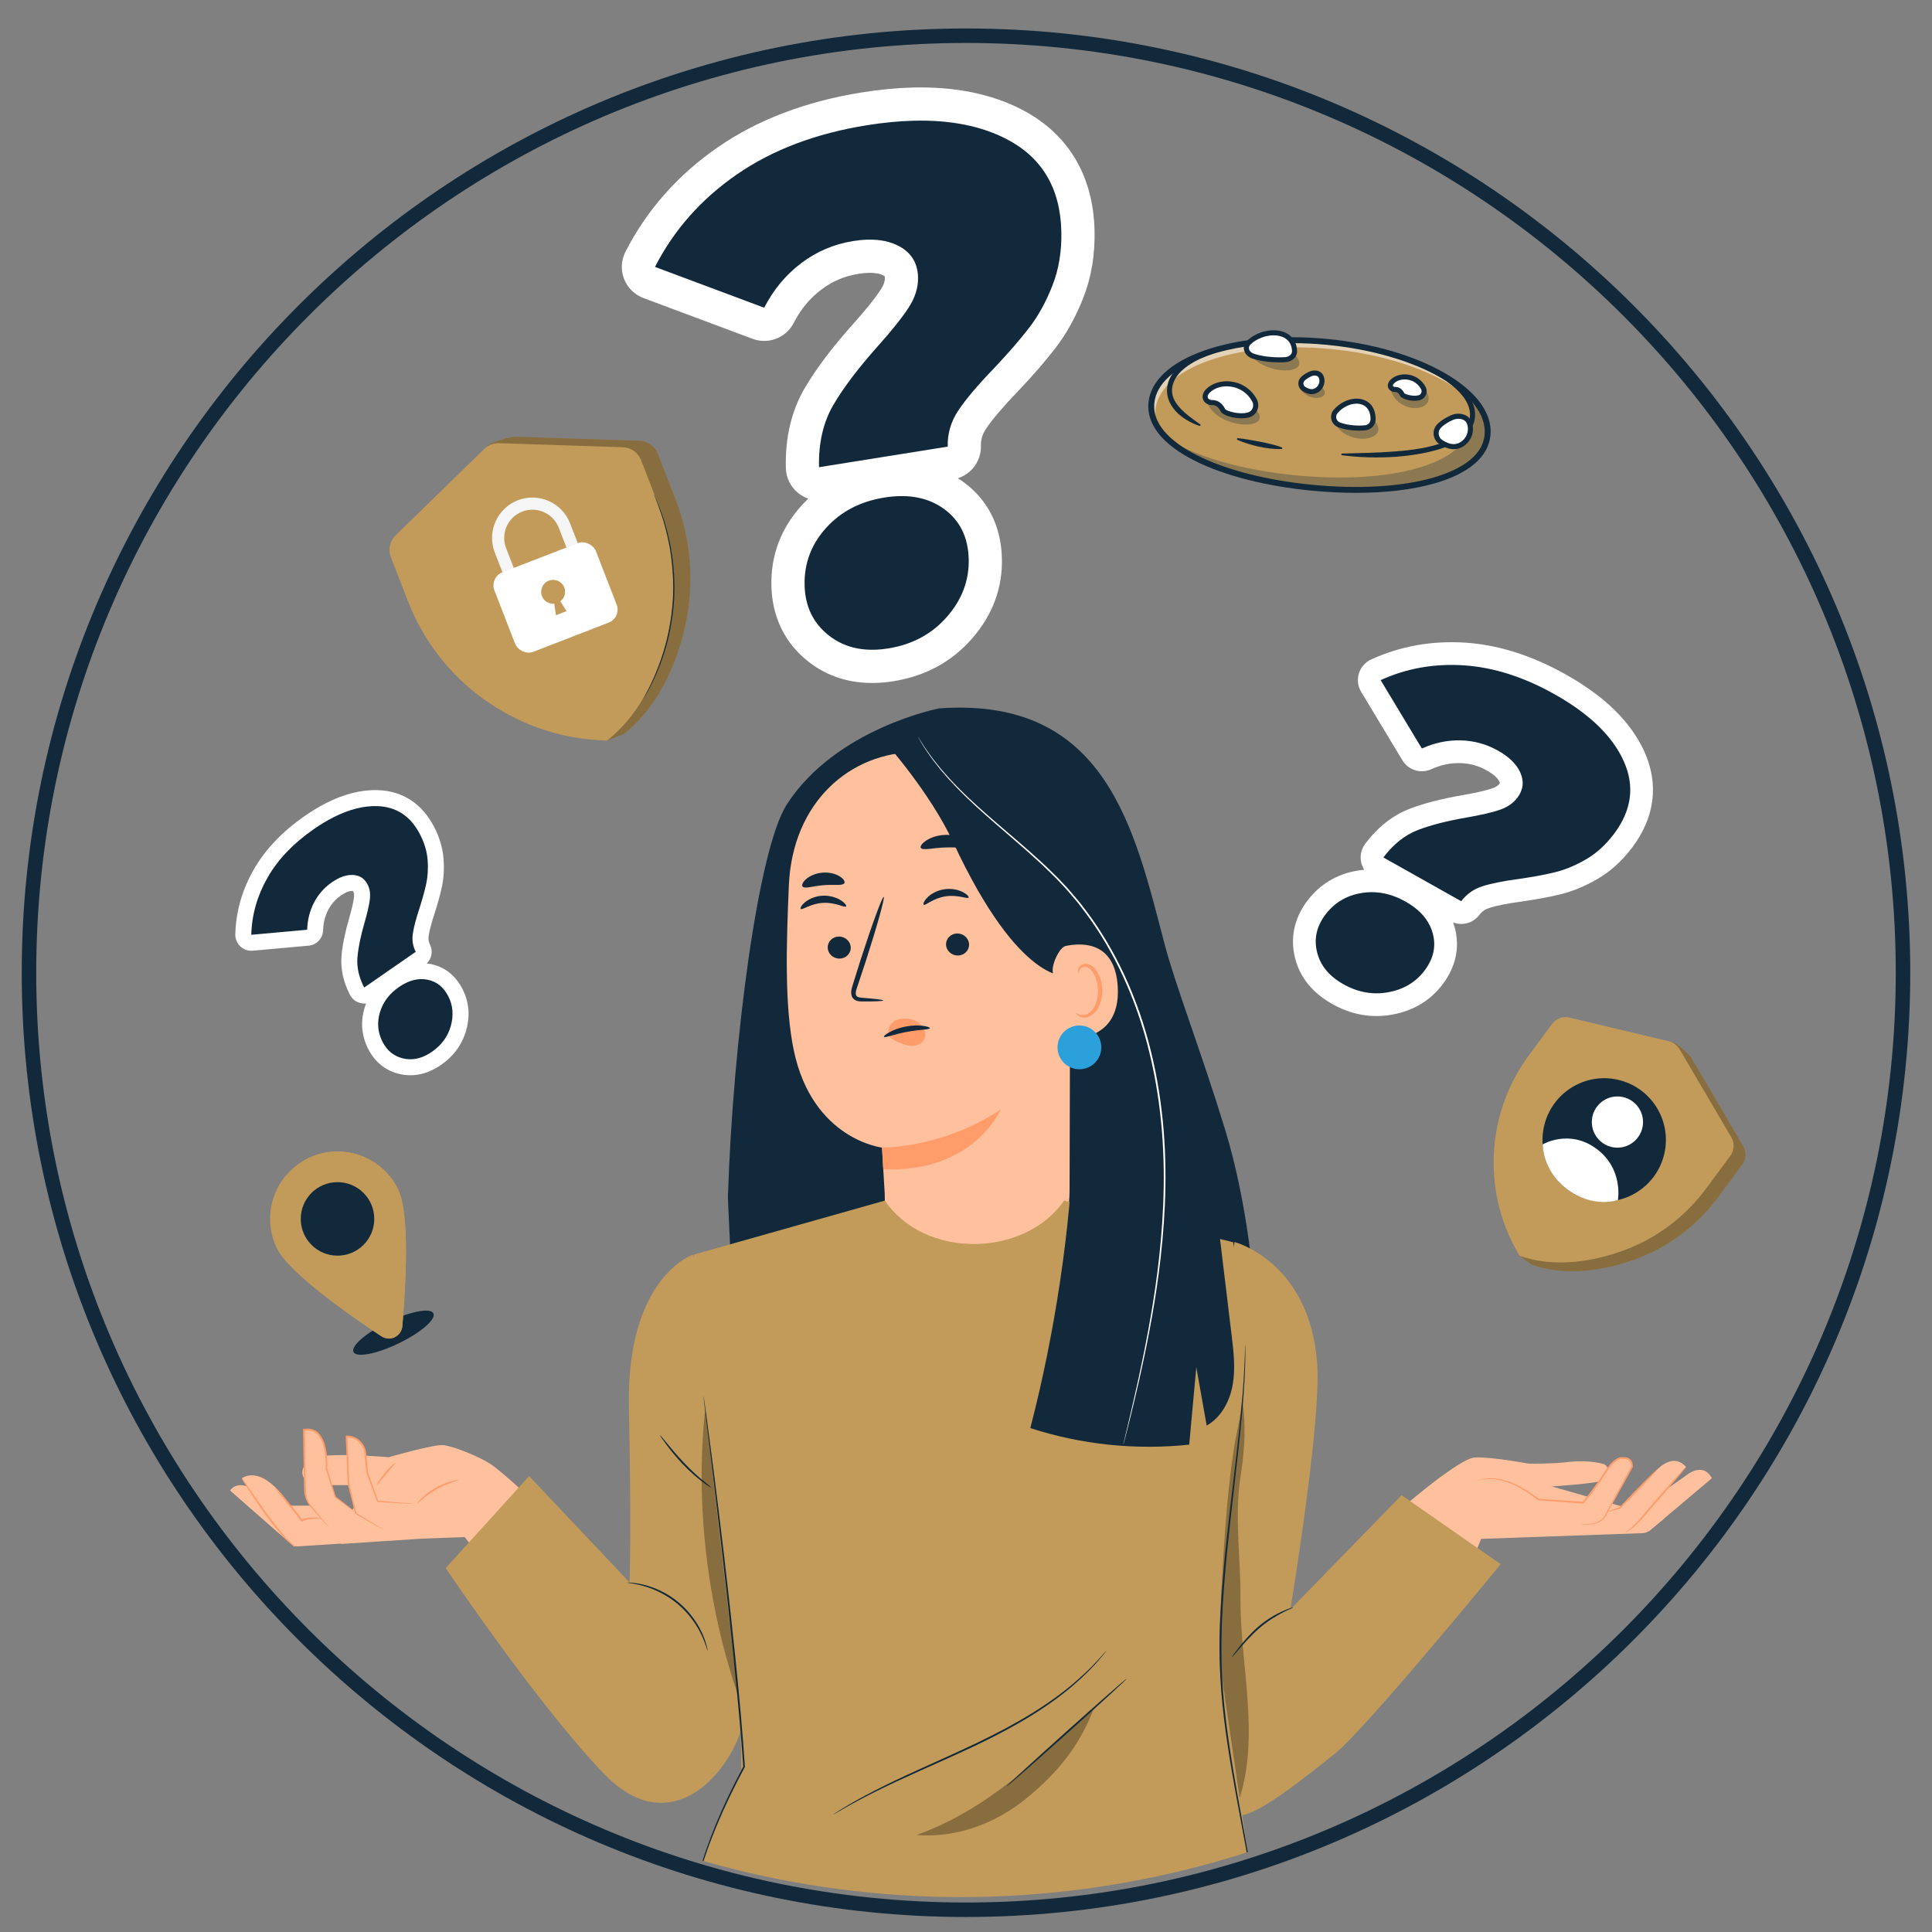 <?xml version="1.0" encoding="UTF-8"?><svg id="a" xmlns="http://www.w3.org/2000/svg" width="100mm" height="100mm" xmlns:xlink="http://www.w3.org/1999/xlink" viewBox="0 0 283.465 283.465"><rect x="0" y="0" width="283.465" height="283.465" fill="#808080" stroke="none"/><defs><style>.c{fill:#fff;}.d{fill:#2ba0da;}.e{fill:#f5f5f5;}.f{fill:#feb85b;}.g{fill:#c29b5a;}.h{opacity:.3;}.i{clip-path:url(#b);}.j{fill:#ffc19d;}.k{opacity:.55;}.l{fill:#ff9c6a;}.m{fill:none;}.n{fill:#12293b;}</style><clipPath id="b"><circle class="m" cx="140.989" cy="140.861" r="137.48"/></clipPath></defs><g class="i"><g><g><path class="j" d="M77.964,219.961s-4.376-4.108-6.059-5.2-5.457-2.592-6.867-2.729c-1.41-.137-8.004,1.774-8.004,1.774,0,0-9.732-.864-11.37,.273-1.637,1.137-1.501,2.319-.819,3.183,.682,.864,3.32,.591,6.231,.637,2.911,.045,3.684,.318,3.684,.318l-4.229,4.502,10.96,3.047,6.685-.25,2.411,3.031,7.377-8.587Z"/><path class="j" d="M44.597,209.79l.265,9.698,.469,1.205,4.783,5.832,11.671-.769-9.298-3.623-3.306-2.513-1.278-4.144s.397-6.392-3.306-5.686Z"/><path class="j" d="M45.418,220.915h-2.842s-3.709-6.1-7.103-4.028l.78,1.205s-1.53-.692-2.499,.594l9.356,8.207h.43l9.969-.642-8.091-5.337Z"/><path class="l" d="M47.111,222.769c-.003,.029-.3,.015-.805,.034-.496,.028-1.233,.061-1.97,.396l-.095,.043-.062-.087c-.288-.407-.645-.845-1.011-1.302-.757-.935-1.442-1.78-2.018-2.491-.513-.641-.828-1.038-.802-1.063,.027-.026,.395,.33,.945,.94,.551,.61,1.293,1.469,2.082,2.446,.369,.461,.717,.898,1.01,1.333l-.157-.044c.818-.347,1.569-.335,2.077-.323,.513,.024,.808,.091,.804,.118Z"/><path class="l" d="M67.332,217.13c.024,.087-1.575,.412-3.289,1.392-1.72,.973-2.816,2.181-2.878,2.116-.024-.022,.22-.348,.691-.808,.469-.459,1.18-1.04,2.055-1.54,.877-.497,1.739-.811,2.374-.98,.636-.169,1.041-.212,1.048-.181Z"/><path class="l" d="M58.008,214.619c.053,.055-.592,.75-1.339,1.645-.75,.892-1.321,1.649-1.385,1.606-.06-.038,.419-.872,1.18-1.778,.758-.907,1.495-1.525,1.543-1.473Z"/><path class="l" d="M48.261,224.125c-.007,.006-.084-.071-.223-.222-.156-.174-.356-.397-.602-.671-.265-.303-.579-.661-.94-1.073-.183-.211-.378-.436-.584-.673-.203-.238-.437-.485-.633-.788-.392-.598-.661-1.375-.664-2.221-.016-.827-.033-1.708-.051-2.635-.031-1.861-.064-3.902-.1-6.05l-.002-.118,.11-.015,.309-.042c.688-.077,1.424,.165,1.887,.669,.466,.494,.726,1.107,.903,1.704,.339,1.208,.394,2.395,.351,3.494l-.005-.042c.474,1.572,.896,2.972,1.251,4.152l-.031-.045c1.002,.783,1.814,1.417,2.403,1.878l.638,.514c.144,.119,.216,.185,.211,.192-.005,.007-.088-.045-.241-.152-.174-.125-.394-.282-.666-.477-.601-.444-1.43-1.057-2.453-1.813l-.022-.017-.009-.028c-.371-1.175-.811-2.569-1.306-4.135l-.006-.018,.001-.024c.033-1.068-.031-2.248-.363-3.406-.171-.573-.425-1.15-.844-1.593-.418-.448-1.042-.653-1.672-.588l-.283,.039,.108-.133c.028,2.148,.054,4.189,.077,6.05,.077,1.842-.211,3.597,.628,4.759,.18,.29,.402,.534,.603,.78,.201,.242,.39,.471,.569,.686,.347,.423,.65,.791,.906,1.102l.564,.703c.127,.163,.19,.251,.183,.257Z"/><path class="l" d="M43.539,226.893c.004,.013-.2,.023-.497-.142-.297-.159-.676-.462-1.097-.877-.846-.829-1.873-2.096-2.932-3.545-1.058-1.451-1.954-2.806-2.584-3.798-.314-.496-.561-.903-.726-1.188s-.247-.448-.231-.458c.016-.01,.127,.134,.319,.401,.223,.319,.488,.698,.796,1.14,.669,.964,1.588,2.299,2.642,3.745,1.054,1.444,2.052,2.72,2.851,3.57,.398,.425,.749,.741,1.016,.92,.266,.184,.446,.207,.444,.231Z"/><path class="j" d="M60.569,220.634l-5.15-.347-1.539-4.22-.284-2.837c-.139-1.387-1.298-2.482-2.692-2.461l-.05,.001,.289,6.955,1.058,4.32,4.184,2.469h5.117l-.933-3.879Z"/><g><path class="j" d="M60.569,220.634l-5.15-.347-1.539-4.22-.284-2.837c-.139-1.387-1.298-2.482-2.692-2.461l-.05,.001,.289,6.955,1.058,4.32,4.184,2.469"/><path class="l" d="M56.385,224.513c-.005,.008-.108-.043-.302-.147-.217-.12-.496-.276-.843-.468-.755-.433-1.802-1.034-3.088-1.772l-.034-.019-.01-.04c-.311-1.238-.678-2.701-1.083-4.314l-.003-.011-.001-.013c-.091-2.091-.194-4.456-.302-6.954l-.006-.133,.136-.006c.046-.002,.099,.001,.151,.002,1.295,.009,2.397,1.02,2.652,2.174,.073,.292,.086,.578,.115,.849l.08,.818,.152,1.575-.007-.029c.563,1.571,1.074,2.994,1.516,4.228l-.085-.064c1.565,.124,2.843,.225,3.765,.297,.421,.039,.761,.071,1.023,.095,.234,.025,.356,.042,.355,.052-.001,.01-.124,.011-.359,.004-.263-.011-.604-.025-1.026-.043-.924-.052-2.204-.123-3.771-.211l-.062-.004-.022-.06c-.456-1.229-.982-2.647-1.562-4.212l-.005-.014-.002-.016c-.053-.51-.107-1.036-.162-1.574l-.084-.817c-.03-.278-.046-.556-.112-.813-.236-1.051-1.24-1.963-2.405-1.97-.047-.002-.093-.004-.138-.002l.13-.139c.099,2.499,.193,4.864,.276,6.955l-.003-.024c.386,1.617,.736,3.084,1.033,4.326l-.044-.059c1.268,.769,2.3,1.394,3.045,1.845l.817,.511c.185,.119,.28,.185,.275,.193Z"/></g></g><g><path class="n" d="M170.883,138.576c-4.415-16.824-8.49-36.401-33.087-34.642,0,0-15.159,2.917-22.357,14.104-4.234,6.581-7.903,34.948-8.633,57.353l-0-0-0,.011c-.03,.912,.35,7.272,.325,8.164l65.111,5.42h11.73s-.736-11.886-4.271-23.415c-3.439-11.214-7.254-21.041-8.817-26.996Z"/><path class="j" d="M134.523,110.345l1.539-1.467,16.63,6.702c2.406,.133,4.31,2.085,4.383,4.494l-.146,54.184c.021,3.674-.715,6.856-2.934,9.785l-2.336,3.084c-5.325,7.03-16.28,6.452-20.496-1.294-.295-.541-.499-1.016-.588-1.401-.089-.483-.221-.801-.248-1.212-.495-4.359-.523-8.139-.523-8.139-.296-4.786-.394-6.75-.395-6.705,0,0-10.185-1.171-12.939-14.245-1.369-6.502-1.111-15.447-.726-24.252,.533-12.184,8.984-19.545,18.778-19.533Z"/><path class="n" d="M138.804,138.571c.013,.894,.781,1.62,1.715,1.624,.932,.004,1.679-.717,1.666-1.611-.013-.894-.782-1.621-1.713-1.625-.934-.004-1.681,.718-1.668,1.612Z"/><path class="n" d="M121.441,139.024c.013,.894,.781,1.62,1.715,1.624,.932,.003,1.679-.717,1.666-1.611-.013-.894-.782-1.621-1.713-1.625-.934-.004-1.681,.718-1.668,1.612Z"/><path class="n" d="M117.485,133.36c.221,.21,1.454-.802,3.273-.888,1.816-.112,3.198,.757,3.384,.524,.092-.103-.142-.491-.744-.885-.593-.393-1.59-.753-2.723-.692-1.133,.063-2.065,.528-2.591,.982-.537,.457-.707,.865-.599,.959Z"/><path class="n" d="M135.525,132.741c.242,.186,1.366-.947,3.165-1.22,1.794-.299,3.258,.424,3.419,.173,.08-.113-.189-.474-.831-.804-.631-.33-1.658-.587-2.779-.409-1.12,.179-1.999,.738-2.477,1.244-.486,.51-.614,.933-.498,1.015Z"/><path class="n" d="M129.588,146.789c.004-.104-1.137-.242-2.981-.385-.467-.025-.911-.095-1.005-.408-.126-.33,.043-.84,.241-1.392,.381-1.146,.778-2.347,1.196-3.606,1.655-5.131,2.828-9.341,2.621-9.405-.207-.065-1.717,4.041-3.372,9.172-.397,1.265-.777,2.47-1.137,3.624-.149,.537-.422,1.151-.15,1.835,.143,.341,.496,.576,.798,.641,.302,.076,.564,.068,.794,.07,1.848,.007,2.993-.042,2.994-.146Z"/><path class="l" d="M129.411,168.375s8.895,.127,17.415-5.593c0,0-3.981,9.346-17.233,8.774l-.181-3.181Z"/><path class="l" d="M135.273,150.487c-.512-.619-1.329-.959-2.122-1.005-1.144-.066-1.949,.079-2.56,.977-.287,.495-.262,1.26-.128,1.469,.133,.21,.034,.215,.238,.362,.738,.534,1.59,.876,2.471,1.08,.88,.203,1.898-.007,2.354-.722,.405-.635,.259-1.542-.253-2.161Z"/><path class="n" d="M135.088,124.386c.233,.465,1.801-.013,3.723-.047,1.921-.077,3.535,.308,3.718-.17,.079-.227-.256-.647-.943-1.027-.681-.38-1.722-.68-2.874-.648-1.152,.035-2.157,.395-2.795,.813-.643,.419-.933,.856-.829,1.078Z"/><path class="n" d="M117.747,130.069c.34,.397,1.572-.094,3.078-.19,1.502-.148,2.796,.138,3.068-.309,.119-.216-.103-.62-.68-.983-.569-.362-1.504-.635-2.538-.551-1.034,.085-1.912,.504-2.414,.953-.511,.451-.665,.886-.513,1.08Z"/><path class="n" d="M156.743,143.198s-7,1.693-16.934-19.701c-3.382-7.282-9.95-14.619-9.95-14.619l6.162-.889s18.37,5.175,18.679,5.407c.309,.232,4.635,9.501,4.635,9.501l-2.592,20.301Z"/><path class="j" d="M154.448,142.342c-.047-.981,.972-3.352,1.933-3.552,2.568-.533,7.244-.559,7.617,6.012,.51,8.983-8.614,7.642-8.645,7.385-.024-.201-.744-6.455-.906-9.845Z"/><path class="l" d="M157.905,148.628c.038-.031,.163,.101,.434,.207,.265,.103,.713,.16,1.171-.042,.929-.402,1.643-1.954,1.594-3.576-.023-.819-.239-1.588-.565-2.216-.311-.641-.762-1.077-1.245-1.134-.481-.083-.803,.222-.899,.481-.106,.258-.039,.435-.086,.452-.024,.024-.201-.139-.15-.514,.027-.181,.12-.399,.322-.584,.205-.187,.517-.295,.852-.278,.696,.009,1.355,.611,1.713,1.3,.397,.691,.658,1.554,.685,2.473,.045,1.813-.785,3.56-2.063,4.009-.622,.2-1.161,.04-1.445-.157-.291-.206-.349-.404-.319-.422Z"/><path class="n" d="M136.431,150.851c-.027,.23-1.562,.197-3.384,.549-1.826,.334-3.244,.924-3.353,.719-.112-.178,1.235-1.141,3.205-1.506,1.966-.377,3.572,.031,3.532,.237Z"/></g><g><path class="j" d="M206.635,220.468s7.524-6.445,9.704-6.617c2.18-.172,7.915,.894,7.915,.894,0,0,3.622,.031,5.422-.194,2.711-.339,4.566-.057,5.652,.275,.543,.166,1.222,1.516-.376,2.436-.676,.389-7.255,.834-7.255,.834l16.46,4.702-2.138,1.764c-.284,.234-.638,.368-1.006,.382l-23.7,.84-1.085,2.649-9.594-7.965Z"/><path class="j" d="M224.6,220.472h7.688s2.696-3.58,3.672-5.072c.853-1.304,1.881-1.687,2.778-1.379,.233,.08,.423,.254,.545,.468h0c.181,.317,.186,.705,.014,1.027l-3.38,6.309,1.771-.598s3.549-3.475,4.238-4.278c.688-.803,3.213-4.188,5.45-1.721l-3.098,3.442,3.098-2.18s2.467-2.123,3.786,.402l-9.212,7.768"/><path class="l" d="M216.597,217.288c-.003-.008,.102-.044,.307-.105,.206-.056,.505-.173,.915-.211,.805-.136,2.035-.115,3.453,.359,.705,.239,1.456,.575,2.217,1.02,.379,.225,.766,.469,1.152,.739,.192,.137,.386,.275,.583,.416,.185,.133,.416,.309,.568,.389,1.945,.152,4.172,.282,6.504,.447l-.108,.045c.718-.854,1.429-1.784,2.115-2.757,.268-.378,.523-.76,.773-1.14,.247-.379,.482-.772,.756-1.135,.271-.364,.563-.711,.905-1.005,.168-.15,.357-.28,.559-.387,.211-.098,.414-.195,.706-.156l-.045-.004c.406-.04,.869,.003,1.212,.292,.343,.297,.436,.746,.403,1.15l-.002,.021-.013,.022c-1.464,2.626-2.738,4.911-3.727,6.684l.007-.019c-.224,.757-.832,1.2-1.356,1.434-.543,.236-1.048,.284-1.448,.306-.402,.018-.711,.002-.918-.008-.208-.012-.316-.023-.315-.031,0-.008,.108-.013,.316-.016,.208-.005,.516-.004,.911-.036,.393-.036,.886-.099,1.399-.336,.498-.235,1.058-.67,1.247-1.358l.003-.01,.005-.009c.971-1.783,2.222-4.081,3.66-6.721l-.014,.044c.026-.329-.062-.714-.323-.927-.259-.218-.646-.267-1.022-.227l-.011,.001-.035-.005c-.134-.018-.354,.047-.523,.138-.177,.095-.35,.212-.507,.354-.319,.276-.601,.611-.863,.964-.507,.714-.978,1.519-1.524,2.272-.692,.98-1.405,1.911-2.135,2.775l-.043,.05-.066-.005c-2.348-.172-4.532-.306-6.539-.484-.293-.141-.439-.289-.648-.432l-.576-.418c-.38-.271-.759-.515-1.13-.742-.746-.448-1.48-.787-2.169-1.033-1.385-.487-2.587-.535-3.385-.43-.406,.022-.705,.124-.914,.164-.207,.046-.318,.067-.32,.059Z"/><path class="l" d="M247.375,215.228c.014,.012-.094,.162-.3,.423-.206,.261-.511,.632-.893,1.087-.762,.91-1.829,2.154-3.02,3.517-1.211,1.342-2.218,2.653-3.103,3.463-.436,.409-.822,.708-1.109,.882-.288,.174-.468,.232-.473,.219-.01-.02,.151-.108,.415-.304,.263-.197,.623-.511,1.036-.931,.839-.832,1.812-2.149,3.029-3.498,1.193-1.365,2.284-2.592,3.084-3.471,.4-.44,.727-.792,.957-1.032,.23-.24,.364-.366,.378-.354Z"/><path class="l" d="M243.159,215.588c.026,.026-.332,.443-.934,1.098-.601,.654-1.445,1.546-2.389,2.519-.774,.798-1.495,1.526-2.072,2.097l-.02,.02-.022,.007c-1.142,.359-1.889,.552-1.904,.492-.002-.015,.174-.083,.493-.204l1.342-.49-.042,.027c.553-.594,1.259-1.337,2.033-2.134,.944-.973,1.809-1.843,2.445-2.464,.636-.621,1.043-.992,1.069-.967Z"/></g><g><path class="g" d="M181.13,182.228s11.049,2.847,12.132,17.864c.617,8.555-3.936,36.038-3.936,36.038l16.316-16.757,14.541,10.118s-19.782,24.187-24.347,27.823c-4.565,3.636-11.835,9.485-14.203,9.011-2.367-.474-2.367-11.382-2.367-11.382v-60.231l1.864-12.483Z"/><path class="g" d="M101.704,184.067s-9.83,3.232-9.429,22.431c.401,19.2,.086,25.665,.086,25.665l-14.731-15.589-12.237,13.497s13.69,20.34,23.271,30.225c9.028,9.315,17.052,1.226,19.66-5.323,2.113-5.306,3.812-25.473,3.812-25.473l-10.432-45.433Z"/><g class="h"><path d="M181.989,216.819c.887-5.618,1.123-11.742-1.441-16.898-6.3,15.571-6.016,33.448-3.761,49.945l4.993,14.27c3.145-9.562,.154-19.748,.223-29.744,.039-5.678-.9-11.954-.013-17.572Z"/></g><path class="g" d="M99.656,196.292s6.571,44.195,7.843,48.065c1.272,3.87,1.272,15.275,1.272,15.275,0,0-6.897,12.839-7.321,21.765l83.052,.171-5.397-36.672c-.185-1.369-.198-5.584-.123-6.963,.349-6.458,.848-20.313,2.699-28.827,2.152-9.9-.745-26.843-.745-26.843l-24.808-6.111c-5.872,8.438-20.521,8.551-26.3,0l-27.998,7.915-2.175,12.226Z"/><path class="n" d="M180.734,243.14c-.014-.011,.075-.151,.248-.394,.172-.244,.433-.587,.763-1.007,.666-.831,1.612-1.976,2.85-3.052,1.239-1.078,2.544-1.816,3.517-2.258,.489-.218,.89-.381,1.174-.475,.282-.098,.441-.144,.448-.126,.058,.105-2.515,.93-4.964,3.061-1.218,1.058-2.178,2.173-2.88,2.97-.695,.805-1.126,1.304-1.156,1.28Z"/><path class="n" d="M103.83,242.205c-.05,.014-.243-.899-.871-2.248-.618-1.344-1.747-3.11-3.476-4.576-1.729-1.467-3.656-2.293-5.083-2.683-1.433-.399-2.366-.441-2.36-.492,.001-.016,.234-.02,.652,.013,.419,.033,1.024,.118,1.756,.296,1.458,.348,3.44,1.163,5.207,2.662,1.767,1.498,2.894,3.32,3.475,4.702,.296,.693,.478,1.276,.579,1.684,.101,.408,.135,.638,.12,.642Z"/><path class="n" d="M104.36,218.257c-.011,.015-.144-.058-.376-.205-.234-.144-.56-.371-.954-.665-.787-.587-1.821-1.475-2.853-2.563-1.03-1.09-1.873-2.155-2.459-2.939-.585-.786-.919-1.292-.891-1.313,.031-.023,.418,.443,1.04,1.196,.623,.753,1.483,1.792,2.505,2.872,1.022,1.079,2.025,1.978,2.776,2.599,.751,.621,1.237,.983,1.213,1.018Z"/><path class="n" d="M162.337,242.178c.004,.003-.019,.037-.067,.102l-.219,.282c-.2,.242-.473,.619-.875,1.06-.776,.907-1.98,2.154-3.595,3.554-1.612,1.403-3.665,2.919-6.061,4.414-2.395,1.498-5.138,2.961-8.073,4.369-2.939,1.403-5.78,2.647-8.35,3.803-2.572,1.153-4.874,2.22-6.777,3.177-1.904,.954-3.419,1.778-4.451,2.374-.521,.289-.913,.534-1.188,.687l-.311,.175c-.071,.038-.108,.056-.111,.052-.003-.004,.03-.029,.097-.075l.298-.198c.265-.168,.65-.427,1.163-.731,1.017-.624,2.521-1.475,4.418-2.452,1.896-.98,4.193-2.067,6.761-3.232,2.566-1.169,5.402-2.419,8.336-3.82,2.929-1.406,5.666-2.857,8.059-4.338,2.393-1.478,4.448-2.971,6.068-4.349,1.623-1.375,2.843-2.596,3.64-3.479,.413-.429,.698-.795,.911-1.025l.239-.265c.055-.059,.085-.088,.089-.085Z"/><path class="n" d="M101.644,280.702c-.003-0-.004-.037-.002-.109l.014-.321c.019-.298,.045-.714,.078-1.249,.148-1.082,.376-2.673,.938-4.619,1.073-3.902,3.18-9.274,6.393-15.243l-.015,.067c-.33-4.809-.828-10.179-1.403-15.827-1.095-10.666-2.245-20.304-3.084-27.279-.422-3.476-.764-6.294-1.003-8.259-.115-.964-.204-1.718-.267-2.246l-.064-.585c-.013-.132-.017-.2-.013-.201,.005-.001,.018,.066,.04,.197l.09,.582c.075,.527,.181,1.279,.317,2.24,.259,1.962,.629,4.777,1.087,8.249,.887,6.97,2.066,16.606,3.162,27.275,.575,5.65,1.066,11.024,1.381,15.838l.002,.035-.018,.032c-3.22,5.939-5.356,11.289-6.465,15.164-.58,1.935-.83,3.513-1.002,4.589l-.116,1.242-.034,.32c-.009,.072-.015,.108-.018,.108Z"/><path class="n" d="M182.706,197.326c.005,0,.008,.074,.01,.219,.001,.157,.001,.37,.002,.643-.007,.565,.01,1.4-.044,2.472-.059,2.147-.28,5.249-.661,9.069-.376,3.821-.931,8.358-1.491,13.4-.558,5.041-1.118,10.595-1.295,16.442-.189,5.851,.383,11.415,1.134,16.428,.738,5.018,1.608,9.506,2.282,13.284,.687,3.776,1.192,6.843,1.478,8.971,.154,1.062,.241,1.892,.302,2.454l.066,.639c.013,.144,.018,.218,.013,.219-.005,.001-.018-.073-.041-.216l-.092-.636c-.079-.559-.182-1.386-.352-2.445-.317-2.122-.85-5.181-1.56-8.952-.697-3.773-1.587-8.258-2.34-13.282-.765-5.015-1.347-10.602-1.158-16.471,.177-5.862,.745-11.42,1.317-16.462,.574-5.043,1.148-9.576,1.548-13.392,.405-3.815,.654-6.911,.745-9.054,.069-1.071,.07-1.904,.094-2.469,.01-.273,.018-.485,.024-.642,.007-.145,.013-.219,.017-.219Z"/><g class="h"><path d="M103.459,206.793c-1.483,13.887,.292,28.692,4.815,41.905l-4.815-41.905Z"/></g><g class="h"><path d="M154.832,255.756c-6.293,5.78-12.607,10.72-20.348,13.472,5.836,.496,11.723-1.736,16.235-5.47,4.512-3.734,7.721-7.671,9.788-13.151l-5.675,5.149Z"/></g><path class="n" d="M147.663,262.123c-.049-.055,3.866-3.646,8.744-8.02,4.879-4.376,8.873-7.877,8.923-7.822,.049,.055-3.865,3.645-8.745,8.021-4.878,4.374-8.873,7.876-8.922,7.821Z"/></g><path class="d" d="M161.583,153.671c0,1.773-1.437,3.211-3.211,3.211s-3.211-1.437-3.211-3.211,1.437-3.211,3.211-3.211,3.211,1.437,3.211,3.211Z"/><g><path class="n" d="M180.701,195.87c-.947-7.849-1.893-15.698-2.84-23.547l-20.317-6.133c-.393,14.02-2.847,29.766-6.374,43.341,7.487,2.428,15.487,3.261,23.314,2.427,.346-3.792,.692-7.584,1.038-11.376,.508,2.858,1.015,5.716,1.523,8.575,2.133-1.195,3.39-3.575,3.815-5.982,.426-2.407,.134-4.877-.159-7.304Z"/><path class="c" d="M164.8,212.022s.016-.102,.059-.296c.047-.204,.114-.491,.2-.864,.181-.768,.445-1.884,.783-3.316,.664-2.883,1.649-7.052,2.607-12.253,.964-5.197,1.903-11.44,2.212-18.423,.307-6.971-.119-14.717-2.049-22.551-1.901-7.834-5.228-14.918-9.42-20.498-.531-.692-1.035-1.392-1.603-2.025-.558-.641-1.079-1.3-1.659-1.889-.283-.301-.565-.6-.844-.896l-.861-.854c-.562-.572-1.15-1.101-1.713-1.636-2.281-2.111-4.509-3.966-6.501-5.708-1.995-1.739-3.774-3.346-5.247-4.85-.375-.369-.713-.749-1.052-1.102-.34-.351-.654-.701-.945-1.046-.294-.341-.576-.668-.844-.98-.253-.324-.494-.632-.723-.924-.47-.573-.826-1.128-1.155-1.594-.335-.462-.582-.876-.78-1.213l-.453-.762c-.101-.172-.146-.264-.146-.264,0,0,.061,.083,.17,.25l.475,.748c.204,.331,.459,.74,.799,1.196,.335,.46,.697,1.008,1.171,1.575,.231,.289,.474,.593,.73,.913,.271,.308,.554,.632,.85,.969,.293,.341,.608,.688,.951,1.036,.34,.349,.68,.725,1.056,1.091,1.479,1.491,3.263,3.085,5.264,4.813,1.998,1.732,4.234,3.579,6.527,5.688,.567,.534,1.157,1.063,1.723,1.636l.867,.855,.85,.898c.585,.591,1.11,1.252,1.672,1.895,.573,.635,1.081,1.338,1.616,2.032,4.225,5.6,7.574,12.717,9.483,20.581,1.938,7.865,2.357,15.639,2.036,22.626-.322,7-1.283,13.25-2.272,18.447-.983,5.202-1.996,9.367-2.691,12.243-.352,1.437-.635,2.551-.832,3.305l-.226,.857c-.052,.193-.086,.29-.086,.29Z"/></g></g></g><g><path class="n" d="M128.365,97.764c-3.153,.08-5.917-.787-8.216-2.577-2.909-2.26-4.435-5.372-4.533-9.247-.097-3.821,1.171-7.221,3.768-10.102,2.548-2.827,5.91-4.591,9.992-5.244,.857-.138,1.7-.217,2.503-.237,3.114-.079,5.838,.719,8.096,2.372,2.946,2.16,4.489,5.268,4.589,9.238,.094,3.737-1.183,7.148-3.795,10.136-2.583,2.954-5.969,4.784-10.065,5.439-.799,.128-1.586,.202-2.34,.221Zm-8.134-26.782c-.586,.015-1.162-.182-1.618-.562-.54-.449-.86-1.109-.878-1.812-.101-3.992,.722-7.507,2.446-10.447,1.572-2.683,3.888-5.74,6.883-9.088,1.909-2.14,3.327-3.916,4.213-5.277,.688-1.058,1.011-2.057,.986-3.052-.03-1.196-.453-1.908-1.458-2.459-.902-.492-2.06-.725-3.438-.69-.558,.014-1.161,.073-1.792,.173-2.416,.386-4.62,1.325-6.553,2.789-1.96,1.485-3.552,3.404-4.73,5.702-.418,.815-1.238,1.302-2.106,1.324-.304,.008-.613-.042-.913-.154l-16.02-5.988c-.651-.243-1.166-.752-1.418-1.4-.251-.648-.214-1.371,.102-1.99,2.947-5.768,7.253-10.635,12.797-14.465,5.509-3.806,12.27-6.371,20.094-7.622,2.505-.401,4.913-.632,7.158-.689,5.74-.145,10.717,.848,14.791,2.95,6.042,3.119,9.198,8.373,9.381,15.615,.081,3.22-.409,6.214-1.456,8.9-1.015,2.601-2.276,4.891-3.748,6.808-1.376,1.793-3.189,3.882-5.388,6.208-2.26,2.347-3.909,4.292-4.917,5.798-.815,1.218-1.194,2.497-1.158,3.911,.031,1.22-.846,2.274-2.05,2.466l-18.882,3.019c-.108,.017-.216,.027-.323,.03Z"/><path class="c" d="M134.045,17.711c5.352-.135,9.889,.758,13.612,2.68,5.215,2.692,7.904,7.197,8.063,13.512,.073,2.91-.357,5.561-1.291,7.954-.934,2.394-2.071,4.464-3.411,6.21-1.341,1.747-3.084,3.753-5.227,6.019-2.353,2.443-4.077,4.482-5.171,6.117-1.095,1.636-1.617,3.411-1.569,5.327l-18.882,3.019c-.089-3.547,.614-6.598,2.112-9.154,1.497-2.554,3.696-5.454,6.597-8.696,2.002-2.243,3.481-4.1,4.439-5.572,.956-1.47,1.416-2.951,1.379-4.442-.052-2.057-.96-3.568-2.724-4.534-1.291-.704-2.847-1.034-4.668-.989-.669,.017-1.374,.085-2.115,.203-2.829,.453-5.376,1.538-7.64,3.252-2.265,1.717-4.074,3.894-5.427,6.532l-16.02-5.988c2.774-5.43,6.778-9.954,12.013-13.569,5.234-3.616,11.598-6.022,19.095-7.221,2.409-.385,4.688-.605,6.835-.659m-2.104,55.081c2.576-.065,4.774,.57,6.596,1.903,2.314,1.697,3.513,4.141,3.593,7.334,.079,3.123-.987,5.947-3.194,8.472-2.209,2.527-5.081,4.072-8.616,4.637-.695,.111-1.368,.175-2.016,.191-2.587,.065-4.806-.622-6.658-2.064-2.319-1.801-3.516-4.263-3.595-7.386-.081-3.193,.967-5.996,3.142-8.411,2.176-2.414,5.03-3.903,8.568-4.469,.754-.121,1.481-.19,2.18-.207m1.981-59.95c-2.353,.059-4.87,.301-7.481,.719-8.187,1.309-15.284,4.009-21.095,8.024-5.879,4.061-10.449,9.229-13.581,15.36-.632,1.237-.706,2.685-.203,3.979s1.534,2.313,2.835,2.8l16.02,5.988c.6,.224,1.219,.323,1.827,.307,1.736-.044,3.377-1.018,4.213-2.647,1.025-1.998,2.345-3.592,4.035-4.873,1.633-1.236,3.421-1.997,5.467-2.324,.524-.084,1.018-.132,1.468-.143,.944-.024,1.688,.109,2.212,.395,.08,.044,.13,.079,.158,.101,.011,.045,.026,.134,.029,.28,.005,.179,.018,.723-.593,1.663-.818,1.258-2.161,2.935-3.99,4.985-3.142,3.512-5.487,6.613-7.165,9.476-1.956,3.337-2.891,7.287-2.779,11.74,.035,1.404,.675,2.725,1.756,3.623,.462,.384,.985,.675,1.541,.864-.352,.334-.692,.684-1.021,1.048-3.029,3.362-4.507,7.33-4.394,11.795,.116,4.575,2.009,8.417,5.476,11.111,2.75,2.141,6.038,3.181,9.769,3.087,.862-.022,1.758-.106,2.663-.251,4.673-.748,8.547-2.847,11.515-6.241,3.027-3.463,4.507-7.434,4.396-11.801-.118-4.696-2.049-8.547-5.582-11.139-.288-.211-.582-.41-.882-.598,2.033-.649,3.441-2.572,3.385-4.763-.023-.906,.215-1.699,.747-2.494,.929-1.387,2.487-3.22,4.632-5.448l.031-.032c2.288-2.42,4.104-4.514,5.552-6.4,1.611-2.098,2.985-4.589,4.084-7.404,1.166-2.991,1.712-6.304,1.623-9.848-.204-8.083-3.903-14.21-10.698-17.718-4.442-2.293-9.815-3.376-15.97-3.221h0Z"/></g><path class="n" d="M141.732,281.264C65.339,281.264,3.189,219.113,3.189,142.72S65.339,4.177,141.732,4.177s138.543,62.15,138.543,138.543-62.15,138.543-138.543,138.543Zm0-274.96C66.511,6.303,5.315,67.499,5.315,142.72s61.197,136.417,136.417,136.417,136.417-61.197,136.417-136.417S216.953,6.303,141.732,6.303Z"/><g><path class="n" d="M194.931,144.977c-1.726-1.3-2.84-2.942-3.312-4.881-.599-2.452-.093-4.771,1.504-6.893,1.575-2.092,3.703-3.376,6.324-3.817,2.571-.432,5.126,.052,7.595,1.441,.519,.291,1.005,.607,1.444,.939,1.705,1.284,2.827,2.872,3.335,4.721,.661,2.414,.166,4.739-1.471,6.912-1.541,2.046-3.678,3.333-6.353,3.824-2.644,.486-5.241,.026-7.718-1.367-.483-.271-.937-.567-1.35-.877Zm7.039-17.837c-.321-.242-.546-.593-.629-.991-.099-.471,.011-.962,.3-1.346,1.646-2.186,3.584-3.721,5.761-4.566,1.986-.77,4.531-1.425,7.564-1.946,1.936-.335,3.453-.685,4.508-1.038,.82-.275,1.418-.673,1.829-1.218,.493-.655,.57-1.217,.265-1.941-.275-.648-.797-1.266-1.551-1.834-.305-.23-.654-.455-1.035-.67-1.461-.821-3.044-1.257-4.705-1.294-1.684-.037-3.356,.315-4.966,1.046-.571,.259-1.219,.171-1.694-.186-.166-.125-.311-.283-.425-.472l-6.048-10.035c-.245-.408-.305-.9-.165-1.355,.141-.455,.469-.827,.902-1.024,4.038-1.841,8.421-2.619,13.027-2.314,4.577,.303,9.298,1.806,14.03,4.466,1.515,.852,2.906,1.753,4.135,2.678,3.142,2.366,5.39,5.018,6.682,7.881,1.914,4.247,1.371,8.41-1.615,12.375-1.327,1.762-2.865,3.161-4.571,4.157-1.653,.964-3.304,1.656-4.911,2.058-1.502,.376-3.365,.726-5.535,1.037-2.212,.297-3.925,.639-5.108,1.018-.956,.306-1.704,.832-2.287,1.606-.503,.668-1.422,.86-2.15,.451l-11.419-6.42c-.065-.036-.127-.077-.186-.121Z"/><path class="c" d="M232.067,104.433c2.93,2.206,4.984,4.618,6.164,7.234,1.652,3.666,1.177,7.228-1.426,10.685-1.2,1.593-2.56,2.832-4.08,3.719-1.521,.887-3.012,1.514-4.475,1.88-1.463,.367-3.253,.701-5.368,1.004-2.303,.309-4.097,.669-5.38,1.081-1.284,.412-2.321,1.142-3.11,2.191l-11.419-6.42c1.462-1.942,3.139-3.28,5.031-4.014,1.891-.733,4.306-1.353,7.243-1.858,2.03-.352,3.614-.718,4.755-1.1,1.139-.382,2.017-.981,2.631-1.797,.848-1.126,1.004-2.324,.469-3.593-.393-.928-1.087-1.768-2.084-2.518-.366-.276-.773-.54-1.221-.791-1.711-.962-3.54-1.464-5.485-1.508-1.946-.043-3.845,.355-5.694,1.195l-6.048-10.035c3.801-1.733,7.876-2.455,12.225-2.167,4.348,.288,8.789,1.706,13.323,4.255,1.457,.819,2.773,1.671,3.949,2.557m-24.583,28.665c1.41,1.062,2.32,2.339,2.729,3.83,.519,1.896,.122,3.718-1.194,5.466-1.288,1.71-3.062,2.771-5.322,3.187-2.262,.416-4.461,.022-6.599-1.18-.42-.236-.808-.488-1.164-.756-1.416-1.066-2.314-2.38-2.694-3.943-.477-1.954-.071-3.785,1.216-5.495,1.317-1.748,3.072-2.806,5.268-3.176,2.195-.369,4.362,.047,6.501,1.25,.456,.257,.876,.529,1.258,.817m26.59-31.33c-1.288-.97-2.742-1.912-4.321-2.8-4.951-2.784-9.91-4.357-14.738-4.676-4.885-.324-9.538,.504-13.829,2.46-.866,.395-1.522,1.14-1.803,2.049s-.162,1.895,.33,2.71l6.048,10.035c.227,.376,.517,.692,.849,.943,.95,.716,2.246,.892,3.388,.373,1.401-.636,2.788-.929,4.24-.897,1.403,.032,2.687,.385,3.924,1.08,.317,.178,.602,.363,.849,.548,.517,.389,.86,.777,1.019,1.154,.024,.057,.036,.098,.042,.121-.014,.029-.043,.083-.103,.163-.074,.098-.298,.396-1.026,.64-.974,.327-2.409,.655-4.264,.976-3.182,.547-5.761,1.213-7.88,2.034-2.471,.958-4.654,2.68-6.49,5.117-.579,.769-.798,1.75-.6,2.692,.084,.403,.241,.781,.459,1.12-.331,.029-.663,.072-.995,.128-3.057,.514-5.54,2.015-7.381,4.459-1.886,2.505-2.506,5.373-1.792,8.294,.564,2.32,1.886,4.278,3.928,5.816,.472,.355,.988,.691,1.536,.999,2.826,1.589,5.8,2.111,8.837,1.554,3.099-.57,5.584-2.071,7.384-4.461,1.936-2.571,2.54-5.46,1.748-8.355-.065-.236-.138-.468-.219-.697,1.367,.517,2.942,.085,3.845-1.115,.373-.496,.838-.82,1.463-1.02,1.089-.349,2.706-.669,4.806-.951l.03-.004c2.259-.325,4.125-.675,5.704-1.071,1.758-.44,3.556-1.192,5.344-2.234,1.9-1.109,3.603-2.654,5.064-4.594,3.332-4.425,3.956-9.288,1.803-14.064-1.408-3.122-3.83-5.991-7.199-8.529h0Z"/></g><g><path class="n" d="M63.074,155.866c-1.352,.691-2.732,.891-4.102,.593-1.733-.375-3.043-1.407-3.893-3.068-.838-1.638-.996-3.377-.469-5.168,.517-1.757,1.608-3.223,3.244-4.356,.343-.238,.692-.448,1.037-.624,1.335-.683,2.683-.904,4.007-.657,1.728,.324,3.045,1.351,3.915,3.053,.819,1.602,.976,3.348,.464,5.189-.505,1.82-1.594,3.319-3.235,4.457-.32,.222-.646,.418-.969,.583Zm-9.107-9.928c-.251,.129-.542,.163-.819,.093-.328-.082-.604-.302-.758-.603-.875-1.711-1.25-3.408-1.115-5.043,.123-1.492,.492-3.301,1.094-5.377,.383-1.326,.628-2.392,.729-3.167,.078-.603,.01-1.103-.208-1.53-.262-.513-.594-.734-1.145-.763-.494-.026-1.045,.114-1.635,.416-.239,.122-.489,.273-.741,.448-.968,.671-1.729,1.537-2.263,2.575-.541,1.053-.832,2.217-.865,3.459-.012,.441-.266,.823-.638,1.013-.13,.067-.275,.11-.428,.123l-8.199,.738c-.333,.03-.663-.084-.907-.312-.244-.229-.379-.55-.37-.885,.077-3.117,.932-6.125,2.541-8.942,1.598-2.799,3.998-5.32,7.132-7.492,1.004-.696,2-1.298,2.963-1.79,2.461-1.258,4.827-1.864,7.033-1.8,3.272,.095,5.735,1.718,7.323,4.822,.706,1.38,1.117,2.781,1.222,4.165,.101,1.34,.031,2.597-.209,3.735-.224,1.065-.575,2.349-1.045,3.816-.492,1.489-.802,2.677-.926,3.54-.1,.698,.002,1.332,.312,1.938,.267,.523,.107,1.163-.376,1.497l-7.565,5.242c-.043,.03-.088,.057-.134,.08Z"/><path class="c" d="M48.866,119.945c2.294-1.173,4.449-1.73,6.465-1.672,2.824,.082,4.929,1.477,6.313,4.184,.638,1.248,1.003,2.487,1.097,3.72,.093,1.233,.031,2.368-.187,3.405-.218,1.037-.557,2.271-1.015,3.7-.512,1.55-.836,2.794-.97,3.731-.135,.938,.009,1.817,.429,2.638l-7.565,5.242c-.778-1.521-1.108-2.991-.99-4.412,.118-1.42,.468-3.136,1.052-5.147,.401-1.39,.657-2.504,.766-3.343,.109-.837,0-1.576-.327-2.215-.451-.882-1.16-1.349-2.126-1.4-.707-.037-1.451,.144-2.232,.543-.287,.147-.579,.323-.875,.528-1.133,.786-2.013,1.787-2.638,3.002-.625,1.217-.957,2.538-.995,3.965l-8.199,.738c.073-2.934,.868-5.731,2.387-8.39,1.518-2.659,3.779-5.029,6.782-7.11,.965-.669,1.908-1.239,2.829-1.709m10.558,24.34c1.104-.565,2.19-.747,3.259-.548,1.357,.255,2.386,1.065,3.087,2.434,.685,1.339,.81,2.786,.378,4.341-.432,1.557-1.357,2.825-2.773,3.807-.279,.193-.557,.361-.835,.503-1.109,.567-2.215,.731-3.319,.491-1.381-.299-2.413-1.118-3.098-2.457-.7-1.369-.829-2.803-.388-4.304,.441-1.5,1.37-2.741,2.787-3.724,.302-.209,.603-.391,.903-.544m-11.626-26.427c-1.009,.516-2.05,1.145-3.097,1.87-3.28,2.273-5.798,4.923-7.483,7.875-1.706,2.987-2.612,6.181-2.695,9.494-.017,.668,.253,1.312,.741,1.769s1.148,.684,1.813,.624l8.199-.738c.307-.028,.596-.114,.857-.247,.744-.381,1.254-1.145,1.277-2.026,.029-1.08,.269-2.047,.736-2.955,.451-.877,1.069-1.579,1.888-2.147,.21-.145,.414-.269,.607-.368,.405-.207,.755-.304,1.042-.289,.044,.002,.073,.007,.089,.011,.014,.018,.039,.053,.071,.115,.039,.077,.159,.31,.089,.845-.093,.716-.326,1.724-.693,2.994-.632,2.179-1.004,4.013-1.136,5.604-.154,1.855,.263,3.764,1.239,5.673,.308,.602,.861,1.042,1.516,1.206,.28,.07,.568,.088,.849,.054-.083,.218-.158,.441-.225,.668-.614,2.09-.429,4.119,.55,6.033,1.003,1.961,2.625,3.234,4.69,3.681,1.639,.356,3.283,.123,4.882-.695,.369-.189,.741-.412,1.103-.663,1.872-1.298,3.116-3.016,3.697-5.106,.592-2.133,.407-4.164-.55-6.037-1.029-2.013-2.669-3.283-4.742-3.671-.169-.032-.338-.057-.507-.076,.747-.705,.957-1.833,.477-2.772-.199-.388-.261-.782-.195-1.238,.114-.795,.409-1.915,.875-3.329l.007-.02c.489-1.527,.841-2.813,1.076-3.933,.262-1.246,.34-2.613,.23-4.063-.117-1.541-.57-3.092-1.347-4.612-1.772-3.465-4.653-5.353-8.332-5.46-2.405-.07-4.962,.579-7.601,1.928h0Z"/></g><g><path class="g" d="M218.252,63.809c-.595,6.242-12.004,9.058-25.622,7.761-13.619-1.298-24.29-6.217-23.696-12.459,.314-3.291,3.663-5.96,8.756-7.559,4.568-1.435,10.539-2.008,16.98-1.394,5.887,.561,11.203,2.022,15.292,4.004,5.371,2.602,8.627,6.105,8.29,9.648Z"/><g><path class="f" d="M214.664,57.597c-1.057-1.232-2.681-2.402-4.74-3.44l.038,.004c1.167,.565,2.235,1.173,3.187,1.815,.581,.527,1.088,1.068,1.514,1.621Z"/><path class="n" d="M214.617,57.638c-1.048-1.221-2.636-2.374-4.72-3.425l-.296-.149,.389,.042c1.167,.566,2.242,1.178,3.195,1.82,.594,.538,1.106,1.087,1.528,1.635l-.096,.078Zm-1.849-1.84c.204,.149,.399,.3,.585,.452-.08-.076-.162-.152-.245-.227-.112-.075-.225-.15-.341-.224Z"/></g><path class="g" d="M218.252,63.809c-.595,6.242-12.004,9.058-25.622,7.761-13.619-1.298-24.29-6.217-23.696-12.459,.314-3.291,3.663-5.96,8.756-7.559l.077,.017c-3.633,1.241-5.945,3.11-6.161,5.379-.202,2.116,1.481,3.942,4.439,5.429,2.693,1.155,5.521,2.05,8.469,2.723l-.24-1.068c-.065-.288,.064-.586,.318-.737l.909-.538c.17-.101,.363-.157,.561-.164l1.42-.049c.145-.005,.182,.199,.044,.245l-.658,.221c-.209,.07-.392,.199-.528,.372l-.396,.504c-.206,.262-.212,.629-.015,.897l.532,.724c3.346,.642,6.837,1.015,10.446,1.163,10.512,.545,18.708-1.088,19.128-5.491,.238-2.503-2.122-5.01-6.113-7.023l.038,.004c5.371,2.602,8.627,6.105,8.29,9.648Z"/><g class="h"><path class="n" d="M217.881,63.562c-.595,6.242-12.004,9.058-25.622,7.761-9.433-.899-17.452-3.535-21.292-7.144,4.28,2.796,11.263,4.809,19.265,5.572,13.618,1.297,25.027-1.518,25.622-7.761,.075-.787-.027-1.571-.29-2.344l-.001-.003c-.195-.772-.625-1.539-1.261-2.281l-.009-.011c-1.057-1.232-2.681-2.402-4.74-3.44l.038,.004c1.167,.565,2.235,1.173,3.187,1.815,3.429,2.311,5.367,5.06,5.102,7.833Z"/></g><path class="g" d="M185.774,54.861l-1.697-.162-1.116-1.344-3.675,.269-3.215-1.504-2.495,.934,5.282,1.148,3.698,.084,1.607,1.258,1.632-.372c.174-.04,.158-.293-.02-.31Z"/><path class="g" d="M201.816,51.332l-1.757,1.455-1.789,.148c-.38,.031-.698,.301-.79,.671l-.388,1.547c-.034,.136,.149,.213,.223,.094l1.056-1.714,2.893,.053,2.738-1.678"/><g class="k"><path class="c" d="M217.706,60.825c-1.36-2.078-3.861-4.014-7.159-5.613-4.09-1.982-9.405-3.443-15.292-4.004-6.441-.614-12.411-.04-16.98,1.394-5.093,1.599-8.443,4.268-8.756,7.559-.088,.925,.07,1.819,.45,2.679-.789-1.171-1.159-2.422-1.034-3.73,.314-3.291,3.663-5.96,8.756-7.559,4.568-1.435,10.539-2.008,16.98-1.394,5.887,.561,11.203,2.022,15.292,4.004,3.848,1.865,6.612,4.191,7.743,6.663Z"/></g><polyline class="g" points="200.257 60.726 204.377 61.886 205.103 63.4 207.625 63.916 211.313 66.175 207.714 66.899 206.936 64.621 203.824 64.64 203.874 62.371 200.137 61.986"/><path class="n" d="M198.941,72.312c-2.043,0-4.173-.103-6.352-.31-6.826-.65-12.982-2.22-17.332-4.42-4.721-2.388-7.057-5.331-6.754-8.512,.305-3.197,3.243-5.922,8.273-7.672,4.918-1.711,11.288-2.304,17.935-1.671,6.647,.633,12.79,2.419,17.297,5.028,4.609,2.668,6.98,5.899,6.675,9.096-.303,3.181-3.152,5.63-8.239,7.083-3.191,.911-7.149,1.378-11.503,1.378Zm-9.366-21.966c-4.646,0-8.971,.638-12.515,1.871-4.691,1.632-7.424,4.095-7.695,6.935-.337,3.532,3.231,6.113,6.282,7.656,4.256,2.152,10.302,3.691,17.023,4.331,6.721,.64,12.949,.272,17.535-1.038,3.288-.939,7.278-2.8,7.614-6.332l.432,.041-.432-.041c.271-2.84-1.948-5.775-6.247-8.264-4.401-2.548-10.419-4.293-16.945-4.915-1.711-.163-3.403-.244-5.053-.244Z"/><path class="n" d="M175.991,62.488c-.648-.211-1.27-.5-1.862-.854-.589-.357-1.151-.781-1.632-1.305-.477-.523-.883-1.147-1.095-1.857l-.077-.266c-.019-.09-.034-.182-.05-.273-.017-.091-.033-.182-.035-.275l-.019-.277c-.004-.092,.005-.185,.007-.277,.005-.092,.003-.185,.021-.276,.031-.181,.046-.367,.103-.542,.185-.714,.559-1.359,1.018-1.901,.461-.544,1.005-.997,1.577-1.388,.574-.391,1.179-.722,1.798-1.017,.621-.29,1.258-.536,1.901-.762,.194-.068,.406,.034,.474,.228s-.034,.406-.228,.474l-.006,.002c-.62,.218-1.233,.455-1.826,.731-.59,.281-1.161,.594-1.694,.957-.532,.363-1.026,.777-1.431,1.255-.405,.477-.715,1.022-.866,1.606-.049,.144-.058,.295-.085,.443-.016,.074-.012,.149-.017,.224-.002,.075-.01,.15-.006,.225,.015,.149,.012,.299,.049,.445l.043,.22,.067,.215c.18,.576,.548,1.087,.962,1.555,.419,.468,.903,.895,1.416,1.296,.513,.403,1.056,.779,1.601,1.174l.001,.001c.056,.041,.069,.119,.028,.175-.033,.045-.09,.062-.14,.046Z"/><path class="n" d="M188.019,65.88c-.561,.029-1.114-.01-1.664-.07-.549-.063-1.094-.158-1.634-.276-.54-.118-1.076-.255-1.605-.419-.528-.167-1.052-.349-1.558-.585-.063-.029-.09-.104-.061-.167,.023-.05,.075-.077,.126-.072,.553,.053,1.094,.141,1.635,.226,.54,.089,1.077,.189,1.612,.293,.536,.104,1.07,.217,1.601,.349,.531,.135,1.061,.278,1.585,.476,.065,.025,.098,.098,.074,.163-.018,.048-.063,.079-.112,.082Z"/><path class="n" d="M210.091,53.826c1.173,.595,2.312,1.274,3.356,2.104,.52,.416,1.016,.871,1.46,1.381,.445,.508,.837,1.079,1.119,1.717,.282,.635,.437,1.351,.389,2.066-.003,.044-.005,.089-.01,.134l-.02,.133-.041,.265c-.015,.088-.044,.174-.067,.261-.026,.086-.042,.175-.077,.257l-.1,.249c-.017,.041-.033,.084-.052,.124l-.063,.118-.128,.235c-.045,.077-.098,.147-.147,.221-.403,.584-.931,1.053-1.495,1.434-.566,.381-1.172,.68-1.789,.933-.618,.251-1.249,.462-1.887,.63-.638,.171-1.28,.321-1.927,.438-.646,.123-1.294,.222-1.944,.308-.65,.08-1.302,.145-1.954,.192-.326,.026-.653,.038-.979,.052-.326,.017-.653,.022-.979,.032-.653,.012-1.305,.008-1.957-.011-1.304-.037-2.604-.136-3.896-.305-.068-.009-.116-.071-.107-.139,.008-.061,.06-.107,.12-.108,2.595-.069,5.176-.107,7.741-.31,1.282-.096,2.561-.228,3.82-.454,1.258-.224,2.503-.537,3.669-1.013,.582-.238,1.144-.518,1.655-.862,.509-.343,.965-.755,1.299-1.24,.041-.061,.086-.12,.123-.183l.104-.193,.052-.096c.016-.033,.027-.067,.041-.101l.082-.202c.029-.067,.04-.139,.062-.208,.017-.07,.042-.139,.054-.21l.033-.215,.017-.108c.004-.036,.005-.073,.008-.109,.039-.582-.085-1.171-.327-1.719-.243-.549-.591-1.062-1-1.528-.407-.468-.871-.894-1.363-1.288-.988-.786-2.087-1.444-3.226-2.021l-.001-.001c-.183-.093-.256-.316-.164-.499,.093-.183,.316-.256,.499-.164h0Z"/><g class="h"><path class="n" d="M177.068,58.921c1.413,4.24,10.28,4.358,7.088,1.038"/></g><g class="h"><path class="n" d="M182.87,50.977c1.413,4.24,10.28,4.358,7.088,1.038"/></g><g class="h"><path class="n" d="M195.628,61.557c1.413,4.24,9.027,3.248,5.835-.073"/></g><g class="h"><path class="n" d="M204.035,57.215c1.413,4.24,7.904,2.885,4.712-.435"/></g><g class="h"><path class="n" d="M190.69,56.713c.821,2.464,5.082,1.976,3.227,.047"/></g><g><path class="c" d="M208.251,58.344c.604-.175,.872-.878,.573-1.431-1.036-1.911-3.501-2.009-4.566-.908-.369,.374-.352,.838,.052,1.046,.124,.064,.264,.091,.404,.088,.196-.005,.688,.059,1.033,.765,.136,.279,1.541,.718,2.505,.44Z"/><path class="n" d="M207.551,58.495c-.851,0-1.74-.317-1.861-.563-.33-.674-.793-.735-.976-.73-.156,.003-.305-.029-.434-.095-.191-.098-.312-.257-.343-.447-.037-.23,.064-.484,.275-.698,.534-.552,1.425-.82,2.327-.696,1.002,.137,1.854,.727,2.338,1.618,.157,.289,.174,.628,.047,.93-.121,.289-.36,.504-.657,.59h0c-.222,.064-.468,.091-.717,.091Zm-2.818-1.418c.22,0,.719,.086,1.068,.8,.119,.243,1.493,.679,2.432,.407h0c.261-.075,.471-.264,.577-.518,.112-.268,.097-.568-.042-.823-.464-.856-1.283-1.423-2.246-1.554-.863-.118-1.714,.135-2.221,.66-.184,.186-.272,.402-.241,.592,.024,.152,.12,.275,.277,.356,.11,.057,.238,.086,.373,.081l.022-0Z"/></g><g class="k"><path class="c" d="M208.888,57.739c-.009-.021-.02-.042-.03-.061-1.036-1.911-3.501-2.009-4.565-.908-.055,.056-.102,.112-.138,.171-.245-.235-.21-.618,.104-.936,1.064-1.101,3.529-1.004,4.565,.908,.144,.266,.156,.566,.064,.826Z"/></g><g><path class="c" d="M183.199,60.874c.905-.262,1.307-1.316,.858-2.144-1.553-2.864-5.246-3.01-6.842-1.36-.554,.56-.528,1.256,.078,1.568,.186,.096,.396,.137,.605,.132,.293-.008,1.03,.088,1.548,1.146,.204,.417,2.309,1.076,3.753,.659Z"/><path class="n" d="M182.142,61.071c-1.261,0-2.575-.466-2.752-.828-.501-1.025-1.211-1.12-1.49-1.111-.229,.005-.447-.042-.635-.138-.277-.143-.454-.372-.497-.647-.053-.335,.094-.706,.404-1.02,.794-.821,2.119-1.218,3.46-1.034,1.492,.204,2.76,1.082,3.48,2.409,.23,.424,.256,.923,.07,1.367-.178,.424-.529,.74-.965,.866h0c-.333,.096-.701,.137-1.074,.137Zm-4.214-2.064c.324,0,1.058,.127,1.573,1.181,.181,.371,2.261,1.037,3.681,.626h0c.4-.115,.722-.405,.885-.795,.171-.41,.148-.869-.064-1.26-.7-1.292-1.935-2.147-3.388-2.345-1.301-.178-2.587,.204-3.355,.998-.282,.286-.417,.619-.37,.914,.038,.238,.187,.43,.432,.556,.169,.087,.367,.13,.575,.125l.032-0Z"/></g><g class="k"><path class="c" d="M184.129,60.029c-.03-.145-.081-.289-.155-.426-1.554-2.864-5.246-3.01-6.843-1.36-.096,.098-.176,.2-.237,.303-.166-.343-.06-.792,.32-1.176,1.597-1.651,5.289-1.504,6.843,1.36,.228,.42,.237,.896,.071,1.3Z"/></g><path class="n" d="M182.164,61.373c-1.328,0-2.795-.468-3.052-.994-.422-.864-.978-.945-1.204-.938-.278,.008-.551-.052-.785-.173-.367-.189-.602-.499-.661-.873-.069-.433,.11-.902,.489-1.286,.859-.888,2.287-1.32,3.722-1.124,1.591,.217,2.943,1.154,3.71,2.568,.275,.507,.305,1.103,.083,1.634-.214,.511-.638,.892-1.165,1.044-.341,.099-.733,.142-1.138,.142Zm-2.392-1.335c.247,.28,2.054,.846,3.323,.479h0c.314-.091,.557-.31,.685-.617,.135-.323,.117-.685-.051-.993-.653-1.204-1.804-2.001-3.158-2.186-1.206-.165-2.39,.183-3.09,.907-.215,.217-.318,.453-.287,.65,.022,.139,.112,.249,.268,.33,.123,.063,.27,.094,.425,.09,.365-.009,1.272,.102,1.884,1.341Z"/><path class="n" d="M207.539,58.805c-.937,0-1.935-.344-2.127-.737-.251-.512-.566-.561-.689-.557-.209,.006-.409-.039-.584-.129-.281-.144-.461-.384-.507-.673-.052-.328,.079-.68,.361-.965,.599-.62,1.593-.922,2.589-.785,1.101,.15,2.037,.798,2.568,1.777,.202,.372,.224,.808,.061,1.197-.157,.376-.469,.656-.857,.768h0c-.25,.072-.529,.104-.815,.104Zm.712-.461h0Zm-2.187-.634c.204,.166,1.305,.503,2.084,.278,.172-.05,.307-.171,.378-.341,.076-.181,.065-.383-.029-.556-.417-.769-1.151-1.277-2.015-1.395-.767-.105-1.516,.113-1.957,.569-.134,.136-.169,.258-.158,.328,.003,.019,.012,.077,.113,.129,.064,.033,.142,.048,.224,.047,.264-.007,.92,.072,1.361,.941Z"/><g><path class="c" d="M201.463,61.484c-.041-3.29-3.616-3.275-5.48-1.136-.576,.661-.324,1.675,.495,1.989,1.153,.441,2.729,.553,3.866,.426,.644-.072,1.126-.63,1.118-1.278Z"/><path class="n" d="M199.417,62.872c-.952,0-2.068-.136-2.961-.478-.409-.156-.704-.487-.809-.906-.105-.42,.001-.85,.289-1.181,1.086-1.247,2.792-1.815,4.056-1.351,.972,.357,1.517,1.255,1.533,2.527h0c.009,.688-.496,1.265-1.173,1.341-.28,.031-.597,.048-.935,.048Zm-.375-3.953c-1.045,0-2.204,.542-3.012,1.47-.261,.3-.357,.69-.262,1.069,.095,.38,.362,.679,.733,.821,1.19,.455,2.785,.54,3.837,.422,.614-.069,1.071-.591,1.063-1.216h0c-.015-1.217-.531-2.074-1.452-2.412-.283-.104-.59-.154-.907-.154Z"/></g><g class="k"><path class="c" d="M201.351,60.604c-1.048-1.471-3.539-1.094-4.991,.573-.229,.262-.327,.581-.31,.889-.459-.442-.526-1.191-.068-1.718,1.68-1.928,4.749-2.129,5.369,.257Z"/></g><path class="n" d="M199.398,63.183c-.944,0-2.084-.129-3.053-.499-.505-.193-.869-.602-.999-1.121-.13-.519,0-1.051,.356-1.459,1.168-1.34,3.016-1.945,4.396-1.438,.638,.234,1.712,.912,1.736,2.813h0c.011,.848-.612,1.558-1.448,1.652-.286,.032-.622,.051-.988,.051Zm-.364-3.956c-.954,0-2.021,.504-2.772,1.365-.194,.223-.265,.511-.195,.791,.07,.28,.268,.501,.543,.606,1.142,.436,2.677,.517,3.692,.404,.448-.05,.794-.447,.788-.904h0c-.014-1.095-.446-1.83-1.249-2.125-.252-.092-.525-.137-.808-.137Z"/><g><path class="c" d="M189.941,51.509c-.119-3.297-4.48-3.357-6.709-1.253-.689,.65-.36,1.672,.646,2.003,1.416,.466,3.34,.611,4.726,.507,.784-.059,1.361-.608,1.337-1.257Z"/><path class="n" d="M187.719,52.859c-1.209,0-2.688-.156-3.861-.541-.539-.177-.922-.56-1.026-1.024-.087-.392,.043-.786,.357-1.083,1.383-1.306,3.598-1.811,5.152-1.174,1.029,.422,1.619,1.299,1.661,2.47,.025,.692-.575,1.26-1.394,1.321-.27,.02-.57,.031-.889,.031Zm-.871-3.974c-1.252,0-2.615,.512-3.574,1.416-.282,.266-.399,.618-.321,.966,.094,.421,.447,.77,.944,.933,1.465,.482,3.417,.601,4.702,.505,.752-.056,1.302-.569,1.28-1.193-.052-1.435-.89-2.075-1.584-2.36-.439-.18-.934-.266-1.447-.266Z"/></g><g class="k"><path class="c" d="M189.75,50.519c-1.382-1.304-4.25-.942-5.919,.634-.283,.267-.394,.596-.358,.914-.676-.436-.827-1.257-.24-1.811,1.978-1.868,5.638-2.031,6.518,.263Z"/></g><path class="n" d="M187.724,53.169c-1.239,0-2.757-.16-3.963-.557-.644-.212-1.104-.679-1.231-1.251-.112-.501,.051-1.002,.447-1.375,1.467-1.384,3.823-1.915,5.482-1.236,1.148,.47,1.806,1.446,1.853,2.745h0c.031,.862-.691,1.567-1.681,1.641-.276,.021-.582,.032-.907,.032Zm-.859-3.969c-1.179,0-2.487,.484-3.379,1.327-.203,.192-.285,.431-.231,.673,.07,.313,.346,.578,.738,.707,1.425,.469,3.328,.584,4.582,.49,.573-.043,1.01-.427,.994-.873h0c-.046-1.27-.782-1.835-1.392-2.085-.394-.161-.842-.238-1.312-.238Z"/><g><path class="c" d="M212.916,61.321c-.812,.387-1.464,.811-1.867,1.294-.592,.709-.389,1.787,.393,2.277,1.142,.716,2.256,.936,3.311,.102,.752-.596,1.124-1.572,.954-2.516-.126-.704-.509-1.218-1.307-1.369-.502-.095-1.023-.008-1.484,.211Z"/><path class="n" d="M213.303,65.59c-.58,0-1.208-.215-1.894-.644-.4-.251-.671-.662-.745-1.128-.071-.447,.052-.9,.337-1.242,.383-.459,1.001-.888,1.888-1.311h0c.488-.233,1.029-.31,1.522-.216,.756,.143,1.213,.62,1.356,1.419,.172,.959-.211,1.97-.977,2.576-.46,.364-.954,.546-1.488,.546Zm-.36-4.213c-.871,.415-1.474,.833-1.846,1.278-.266,.319-.376,.725-.31,1.143,.069,.431,.319,.811,.689,1.042,1.284,.805,2.313,.839,3.24,.106,.73-.578,1.096-1.542,.932-2.457-.135-.753-.547-1.185-1.257-1.319-.468-.088-.981-.015-1.446,.207h0Z"/></g><g class="k"><path class="c" d="M215.657,62.261c-.2-.178-.46-.304-.792-.367-.502-.095-1.022-.008-1.484,.212-.812,.387-1.463,.811-1.866,1.294-.32,.383-.408,.873-.299,1.32-.589-.54-.696-1.47-.167-2.105,.403-.483,1.056-.907,1.868-1.294,.461-.22,.982-.306,1.484-.212,.713,.135,1.094,.561,1.256,1.151Z"/></g><g><path class="c" d="M192.22,54.883c-.499,.238-.9,.499-1.147,.795-.364,.436-.239,1.098,.242,1.4,.702,.44,1.387,.576,2.035,.063,.462-.366,.691-.966,.586-1.546-.078-.432-.313-.749-.803-.841-.309-.058-.629-.005-.912,.13Z"/><path class="n" d="M192.458,57.53c-.361,0-.751-.133-1.177-.4-.251-.158-.422-.416-.469-.709-.045-.282,.033-.567,.212-.782,.238-.285,.62-.55,1.168-.812h0c.305-.145,.642-.193,.95-.135,.476,.09,.763,.39,.853,.891,.107,.598-.132,1.228-.609,1.606-.287,.228-.596,.341-.929,.341Zm-.211-2.592c-.532,.254-.9,.508-1.126,.779-.159,.191-.225,.433-.185,.683,.041,.258,.191,.485,.412,.624,.779,.489,1.403,.51,1.963,.067,.442-.35,.663-.933,.564-1.487-.081-.452-.328-.711-.754-.791-.282-.053-.593-.009-.874,.125h0Z"/></g><g class="k"><path class="c" d="M193.955,55.972c-.129-.228-.341-.386-.666-.448-.309-.058-.629-.005-.913,.131-.498,.237-.898,.498-1.147,.795-.093,.112-.155,.239-.186,.372-.24-.335-.25-.806,.03-1.143,.247-.297,.648-.558,1.147-.796,.283-.135,.604-.188,.912-.13,.49,.093,.726,.409,.803,.842,.023,.127,.029,.253,.02,.378Z"/></g><path class="n" d="M213.306,65.906c-.636,0-1.32-.233-2.062-.698-.475-.298-.798-.787-.886-1.341-.085-.536,.062-1.078,.405-1.489,.413-.494,1.064-.95,1.992-1.392h0c.555-.265,1.148-.348,1.713-.241,.883,.167,1.438,.744,1.604,1.669,.195,1.086-.222,2.187-1.089,2.873-.521,.413-1.078,.619-1.677,.619Zm-.231-4.249c-.83,.395-1.399,.787-1.742,1.197-.208,.249-.294,.568-.242,.896,.054,.343,.254,.644,.547,.829,1.173,.736,2.063,.775,2.883,.125,.642-.508,.963-1.355,.819-2.159-.111-.621-.432-.961-1.01-1.07-.404-.076-.85-.012-1.256,.182h0Z"/><path class="n" d="M192.461,57.84c-.42,0-.869-.149-1.345-.448-.327-.205-.549-.542-.61-.923-.059-.37,.043-.745,.281-1.029,.267-.32,.683-.612,1.273-.893h0c.369-.176,.763-.231,1.141-.16,.606,.115,.987,.509,1.1,1.141,.129,.72-.147,1.449-.722,1.903-.344,.272-.718,.408-1.118,.408Zm-.082-2.622c-.484,.231-.828,.465-1.022,.698-.101,.121-.143,.276-.117,.437,.027,.17,.126,.319,.271,.41,.671,.42,1.151,.447,1.607,.086,.353-.28,.531-.747,.451-1.189-.058-.324-.209-.486-.506-.542-.218-.041-.461-.006-.683,.1h0Z"/><polygon class="g" points="187.027 60.266 187.99 59.294 189.78 59.101 191.374 58.476 189.971 59.773 188.62 59.858 187.027 60.266"/></g><g><g><path class="g" d="M71.52,65.43l-11.018,12.166c-.854,.832-1.128,2.094-.697,3.206l2.482,6.399c2.217,5.717,6.009,10.763,11.231,14.491,3.92,2.799,9.049,6.33,15.55,6.965l2.454-.952c5.337-4.193,7.946-10.866,9.076-16.146,1.343-6.274,.741-12.558-1.476-18.274l-2.606-6.72c-.431-1.112-1.484-1.859-2.676-1.898l-18.157-.597c-.809-.027-3.584,.794-4.164,1.359Z"/><path class="h" d="M71.52,65.43l-11.018,12.166c-.854,.832-1.128,2.094-.697,3.206l2.482,6.399c2.217,5.717,6.009,10.763,11.231,14.491,3.92,2.799,9.049,6.33,15.55,6.965l2.454-.952c5.337-4.193,7.946-10.866,9.076-16.146,1.343-6.274,.741-12.558-1.476-18.274l-2.606-6.72c-.431-1.112-1.484-1.859-2.676-1.898l-18.157-.597c-.809-.027-3.584,.794-4.164,1.359Z"/><path class="g" d="M71.055,65.866l-13.007,12.682c-.854,.832-1.128,2.094-.697,3.206l2.482,6.399c2.217,5.717,6.009,10.763,11.231,14.491,4.394,3.137,10.352,5.812,18.004,6.013,5.337-4.193,7.946-10.866,9.076-16.146,1.343-6.274,.741-12.558-1.476-18.274l-2.606-6.72c-.431-1.112-1.484-1.859-2.676-1.898l-18.157-.597c-.809-.027-1.595,.278-2.175,.843Z"/><path class="n" d="M95.945,72.523c.003-.001,.016,.023,.039,.071l.098,.215c.088,.205,.208,.484,.359,.835,.155,.363,.349,.806,.525,1.34l.298,.848,.162,.464,.142,.497c.19,.681,.424,1.42,.584,2.237,.086,.407,.191,.824,.268,1.26l.214,1.35c.248,1.852,.397,3.912,.286,6.07-.114,2.158-.446,4.195-.876,6.015-.246,.902-.46,1.766-.747,2.547-.137,.392-.251,.778-.395,1.136l-.417,1.029c-.25,.662-.55,1.228-.787,1.737-.123,.252-.23,.491-.343,.703l-.32,.575-.448,.791-.12,.203c-.028,.045-.044,.068-.046,.066-.003-.002,.007-.027,.03-.075l.104-.212,.417-.807,.305-.581c.108-.214,.21-.454,.329-.708,.227-.511,.518-1.079,.759-1.742,.129-.328,.264-.671,.404-1.029,.14-.358,.249-.743,.383-1.135,.279-.78,.487-1.641,.727-2.54,.419-1.813,.744-3.839,.857-5.984,.11-2.146-.033-4.194-.271-6.038-.07-.46-.139-.908-.205-1.344-.074-.434-.176-.851-.258-1.256-.153-.815-.379-1.553-.56-2.233l-.135-.497-.155-.464-.284-.85c-.166-.535-.35-.981-.494-1.348l-.327-.847-.081-.222c-.017-.051-.025-.077-.022-.078Z"/></g><g><path class="e" d="M87.148,85.828l-1.662,.644-3.508-9.045c-.826-2.129-3.229-3.189-5.358-2.364s-3.189,3.229-2.364,5.358l3.508,9.045-1.662,.644-3.508-9.045c-1.181-3.045,.336-6.483,3.381-7.664s6.483,.336,7.664,3.381l3.508,9.045Z"/><rect class="c" x="73.523" y="81.407" width="15.965" height="12.512" rx="2.043" ry="2.043" transform="translate(-26.182 35.401) rotate(-21.197)"/><path class="g" d="M82.766,87.524c.177-.406,.201-.879,.028-1.325-.351-.904-1.368-1.353-2.272-1.002s-1.353,1.368-1.002,2.272c.29,.748,1.037,1.176,1.798,1.106l.251,1.692,1.558-.604-.916-1.434c.246-.186,.435-.43,.554-.704"/></g></g><g><path class="g" d="M245.386,152.918l-13.358-2.324c-.958-.229-1.96,.137-2.546,.928l-3.373,4.557c-3.013,4.071-4.863,8.946-5.162,14.238-.224,3.972-.426,9.112,2,13.932l1.748,1.294c5.283,1.876,11.095,.753,15.28-.788,4.974-1.831,9.096-5.025,12.109-9.096l3.542-4.785c.586-.792,.643-1.857,.144-2.706l-7.597-12.942c-.339-.577-2.136-2.152-2.787-2.307Z"/><path class="h" d="M245.386,152.918l-13.358-2.324c-.958-.229-1.96,.137-2.546,.928l-3.373,4.557c-3.013,4.071-4.863,8.946-5.162,14.238-.224,3.972-.426,9.112,2,13.932l1.748,1.294c5.283,1.876,11.095,.753,15.28-.788,4.974-1.831,9.096-5.025,12.109-9.096l3.542-4.785c.586-.792,.643-1.857,.144-2.706l-7.597-12.942c-.339-.577-2.136-2.152-2.787-2.307Z"/><path class="g" d="M244.876,152.786l-14.596-3.485c-.958-.229-1.96,.137-2.546,.928l-3.373,4.557c-3.013,4.071-4.863,8.946-5.162,14.238-.251,4.453,.51,9.793,3.748,15.226,5.283,1.876,11.095,.753,15.28-.788,4.974-1.831,9.096-5.025,12.109-9.096l3.542-4.785c.586-.792,.643-1.857,.144-2.706l-7.597-12.942c-.339-.577-.898-.991-1.548-1.146Z"/><g><circle class="n" cx="235.371" cy="167.247" r="9.05" transform="translate(11.911 350.105) rotate(-74.69)"/><circle class="c" cx="237.31" cy="164.629" r="3.757"/><path class="c" d="M226.347,167.906s3.889-2.314,7.887,.646,3.144,7.519,3.144,7.519c0,0-3.734,1.315-7.604-1.708-3.503-2.736-3.427-6.457-3.427-6.457Z"/></g></g><g><path class="n" d="M63.591,192.7c-.419-.867-3.384-.302-6.622,1.263s-5.523,3.537-5.104,4.404,3.384,.302,6.622-1.263,5.523-3.537,5.104-4.404Z"/><g><path class="g" d="M58.423,174.537c1.746,3.612,1.083,14.505,.608,20.031-.13,1.512-1.83,2.333-3.095,1.496-4.625-3.061-13.572-9.309-15.318-12.921-2.376-4.917-.317-10.829,4.6-13.205s10.829-.317,13.205,4.6Z"/><path class="g" d="M45.218,169.937c-.296,.143-.582,.301-.857,.469,4.718-1.736,10.073,.36,12.306,4.98,1.746,3.612,1.083,14.505,.608,20.031-.032,.373-.16,.703-.353,.977,1.023,.059,2.012-.687,2.11-1.826,.475-5.526,1.138-16.419-.608-20.031-2.376-4.917-8.289-6.976-13.205-4.6Z"/><circle class="n" cx="49.52" cy="178.839" r="5.393"/></g></g></svg>